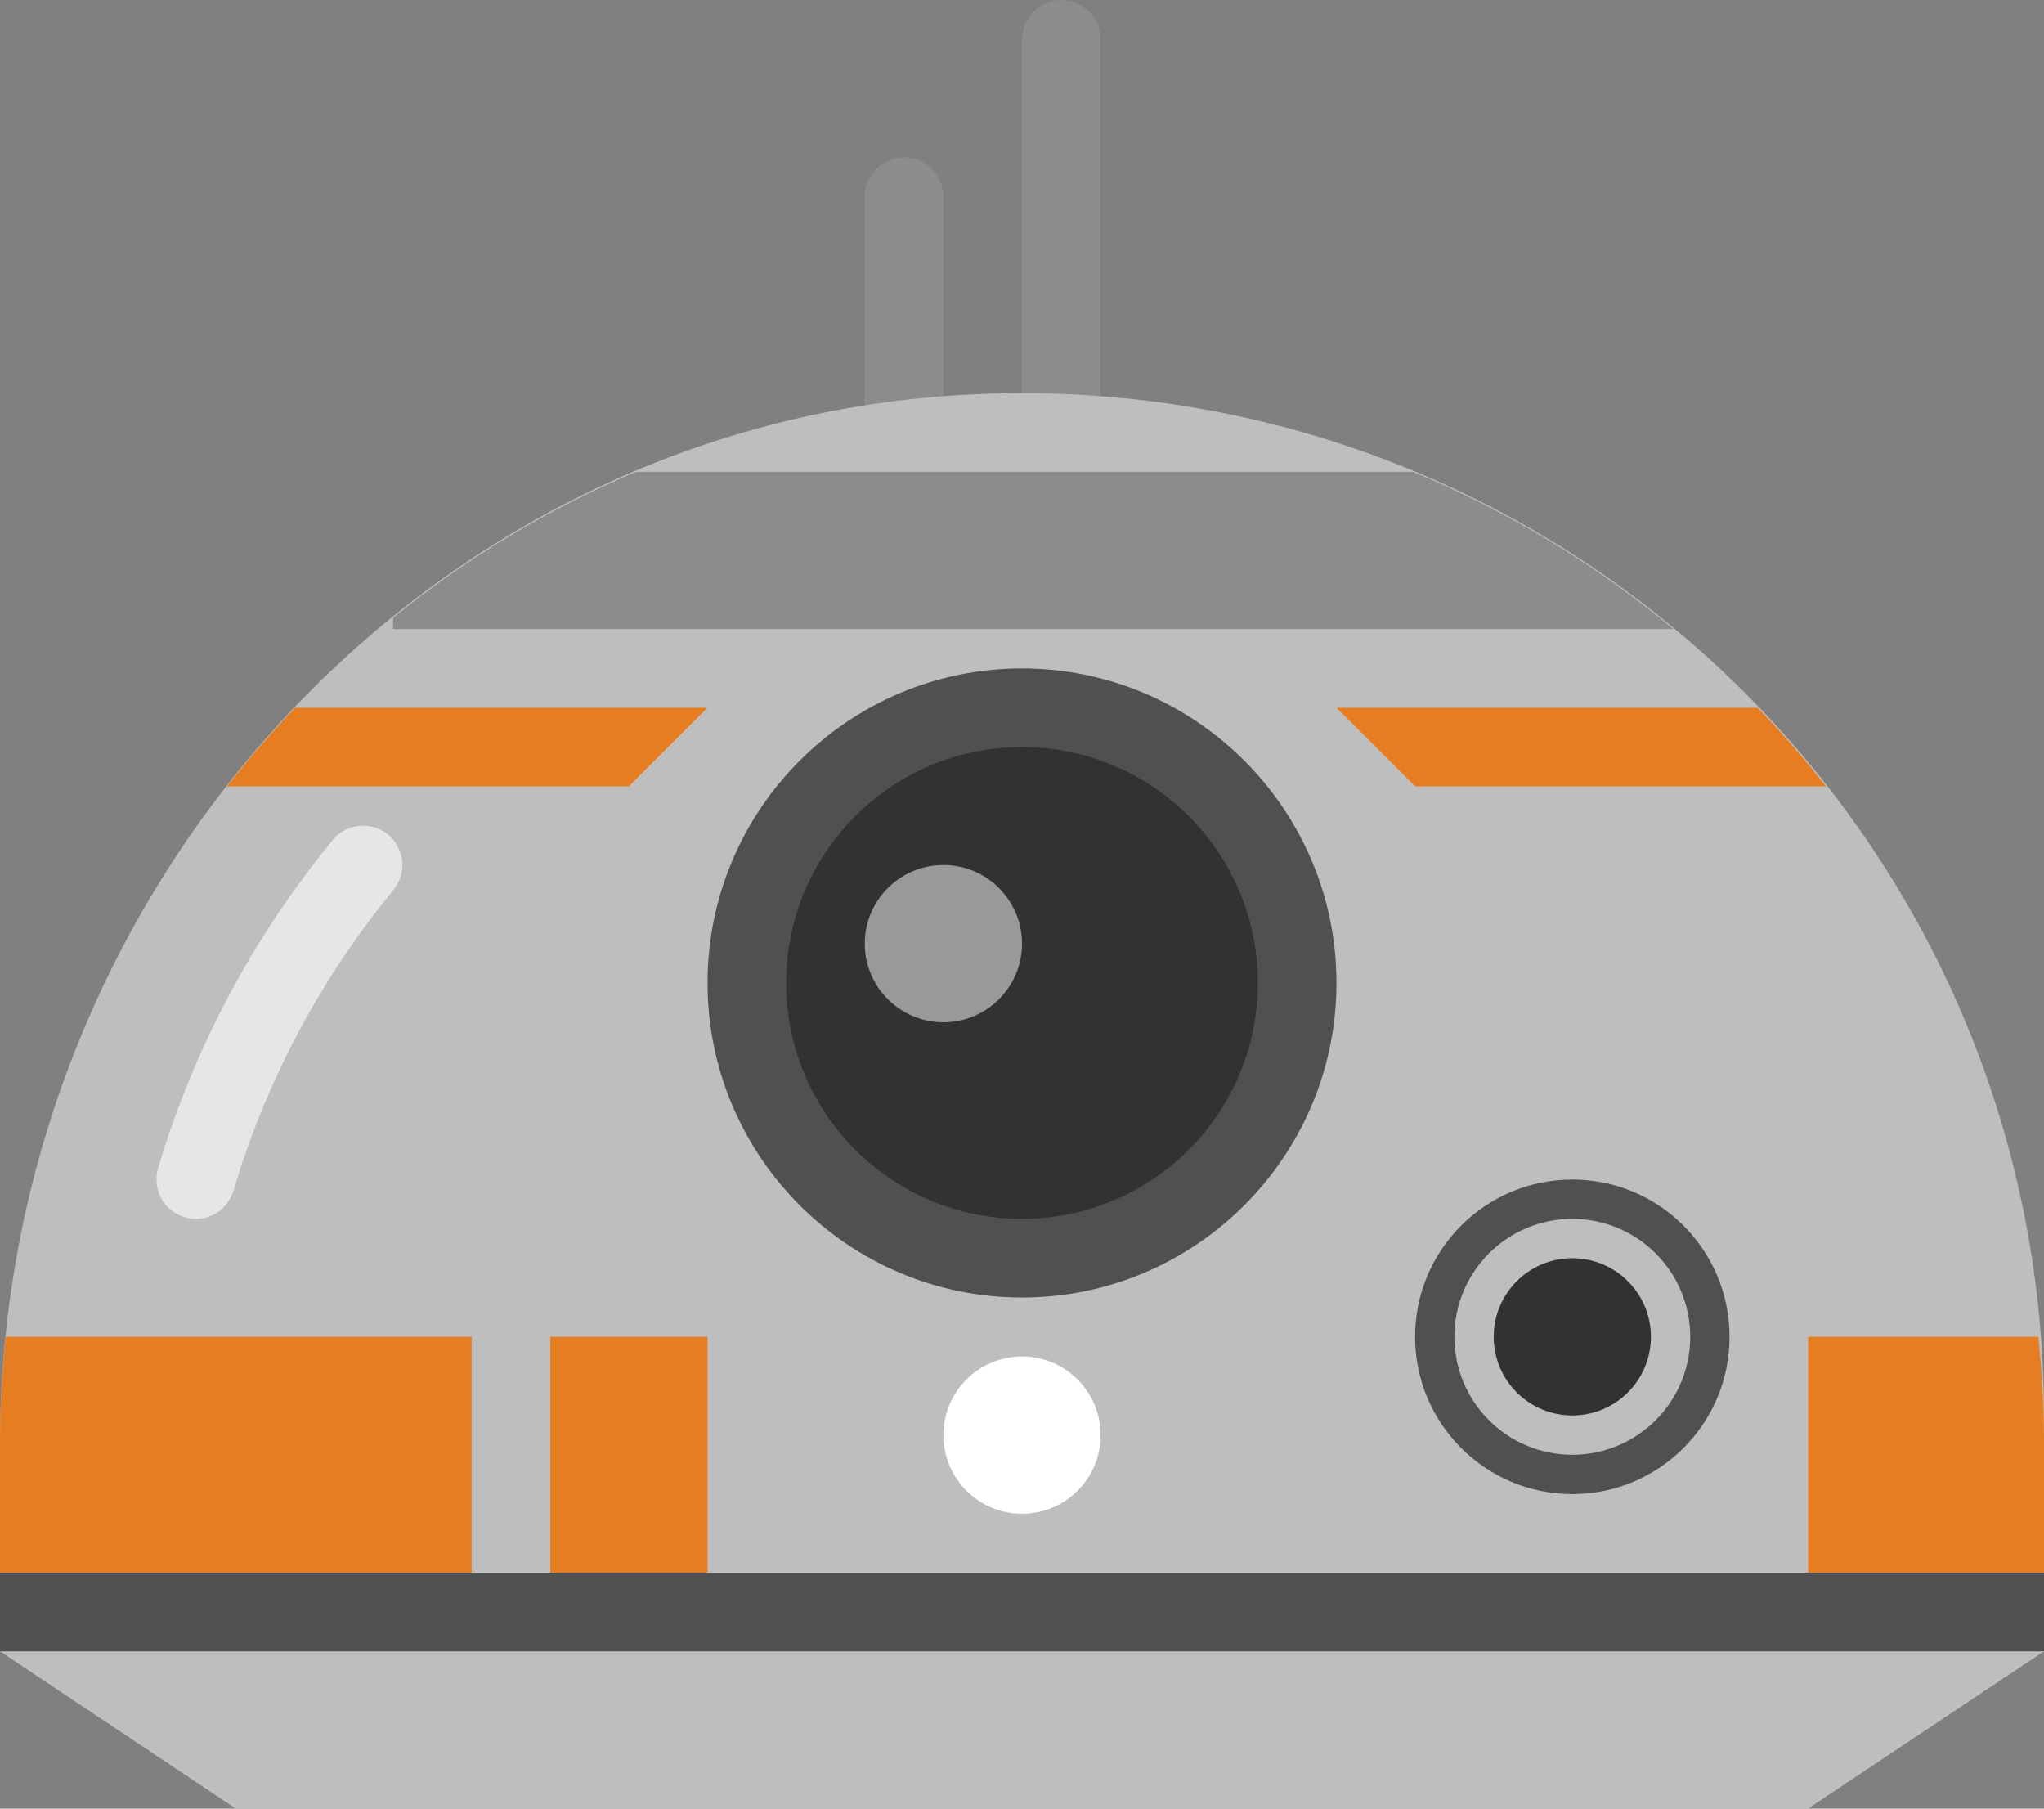<?xml version="1.0" encoding="UTF-8" standalone="no"?>
<svg width="312px" height="276px" viewBox="0 0 312 276" version="1.1" xmlns="http://www.w3.org/2000/svg" xmlns:xlink="http://www.w3.org/1999/xlink" xmlns:sketch="http://www.bohemiancoding.com/sketch/ns">
    <rect x="0" y="0" width="312" height="276" fill="#808080" stroke="none"/>
    <!-- Generator: Sketch 3.4.4 (17249) - http://www.bohemiancoding.com/sketch -->
    <title>bb8</title>
    <desc>Created with Sketch.</desc>
    <defs></defs>
    <g id="Page-1" stroke="none" stroke-width="1" fill="none" fill-rule="evenodd" sketch:type="MSPage">
        <g id="Minions" sketch:type="MSArtboardGroup" transform="translate(-426, -1263)">
            <g id="bb8" sketch:type="MSLayerGroup" transform="translate(425, 1263)">
                <path d="M139,24 C135.7,24 133,26.7 133,30 L133,102 C133,105.3 135.7,108 139,108 C142.3,108 145,105.3 145,102 L145,30 C145,26.7 142.3,24 139,24" id="Fill-1" fill="#8C8C8C" sketch:type="MSShapeGroup"></path>
                <path d="M163,0 C159.7,0 157,2.7 157,6 L157,90 C157,93.3 159.7,96 163,96 C166.3,96 169,93.3 169,90 L169,6 C169,2.7 166.3,0 163,0" id="Fill-3" fill="#8C8C8C" sketch:type="MSShapeGroup"></path>
                <path d="M149.458,60.178 C65.554,64.126 1.006,136.402 1.006,220.402 L1.006,251.998 L0.994,251.998 L1.006,251.998 L1.006,251.998 L1.006,251.998 L36.994,275.998 L276.994,275.998 L312.994,251.998 L312.994,251.998 L312.994,215.998 C312.994,127.342 239.038,55.954 149.458,60.178" id="Fill-5" fill="#BEBEBE" sketch:type="MSShapeGroup"></path>
                <path d="M157,198.001 C183.472,198.001 205,176.473 205,150.001 C205,123.529 183.472,102.001 157,102.001 C130.528,102.001 109,123.529 109,150.001 C109,176.473 130.528,198.001 157,198.001" id="Fill-8" fill="#505050" sketch:type="MSShapeGroup"></path>
                <path d="M241,228 C254.26,228 265,217.248 265,204 C265,190.74 254.26,180 241,180 C227.752,180 217,190.74 217,204 C217,217.248 227.752,228 241,228" id="Fill-10" fill="#505050" sketch:type="MSShapeGroup"></path>
                <path d="M1,252 L313,252 L313,240 L1,240 L1,252 Z" id="Fill-12" fill="#505050" sketch:type="MSShapeGroup"></path>
                <path d="M157,114 C137.116,114 121,130.116 121,150 C121,169.884 137.116,186 157,186 C176.884,186 193,169.884 193,150 C193,130.116 176.884,114 157,114" id="Fill-14" fill="#323232" sketch:type="MSShapeGroup"></path>
                <path d="M145,132 C138.376,132 133,137.376 133,144 C133,150.624 138.376,156 145,156 C151.624,156 157,150.624 157,144 C157,137.376 151.624,132 145,132" id="Fill-15" fill="#999999" sketch:type="MSShapeGroup"></path>
                <path d="M241,186 C231.064,186 223,194.064 223,204 C223,213.936 231.064,222 241,222 C250.936,222 259,213.936 259,204 C259,194.064 250.936,186 241,186" id="Fill-16" fill="#BEBEBE" sketch:type="MSShapeGroup"></path>
                <path d="M241,192 C234.376,192 229,197.376 229,204 C229,210.624 234.376,216 241,216 C247.624,216 253,210.624 253,204 C253,197.376 247.624,192 241,192" id="Fill-17" fill="#323232" sketch:type="MSShapeGroup"></path>
                <path d="M157,207 C150.376,207 145,212.376 145,219 C145,225.624 150.376,231 157,231 C163.624,231 169,225.624 169,219 C169,212.376 163.624,207 157,207" id="Fill-18" fill="#FFFFFF" sketch:type="MSShapeGroup"></path>
                <path d="M60.227,127.358 C59.123,126.446 57.767,126.002 56.423,126.002 C54.695,126.002 52.967,126.746 51.779,128.198 C39.563,143.09 30.599,159.938 25.127,178.286 C24.191,181.466 25.991,184.802 29.171,185.75 C29.747,185.918 30.323,186.002 30.887,186.002 C33.479,186.002 35.855,184.322 36.635,181.706 C41.639,164.906 49.859,149.45 61.055,135.806 C63.155,133.238 62.783,129.458 60.227,127.358" id="Fill-19" fill="#E6E6E6" sketch:type="MSShapeGroup"></path>
                <path d="M85,240 L109,240 L109,204 L85,204 L85,240 Z" id="Fill-20" fill="#E67E21" sketch:type="MSShapeGroup"></path>
                <path d="M1,220.405 L1,240.001 L73,240.001 L73,204.001 L1.864,204.001 C1.312,209.413 1,214.873 1,220.405" id="Fill-21" fill="#E67E21" sketch:type="MSShapeGroup"></path>
                <path d="M312.14,204 L277.004,204 L277.004,240 L313.004,240 L313.004,220.404 C313.004,214.872 312.68,209.412 312.14,204" id="Fill-22" fill="#E67E21" sketch:type="MSShapeGroup"></path>
                <path d="M35.642,120 L96.998,120 L108.998,108 L46.046,108 C42.398,111.828 38.906,115.812 35.642,120" id="Fill-23" fill="#E67E21" sketch:type="MSShapeGroup"></path>
                <path d="M269.313,108 L205.005,108 L217.005,120 L279.729,120 C276.465,115.824 272.997,111.816 269.313,108" id="Fill-24" fill="#E67E21" sketch:type="MSShapeGroup"></path>
                <path d="M216.702,72 L98.094,72 C84.654,77.664 72.198,85.188 61.002,94.272 L61.002,96 L256.446,96 C244.554,86.124 231.186,78.012 216.702,72" id="Fill-25" fill="#8C8C8C" sketch:type="MSShapeGroup"></path>
            </g>
        </g>
    </g>
</svg>